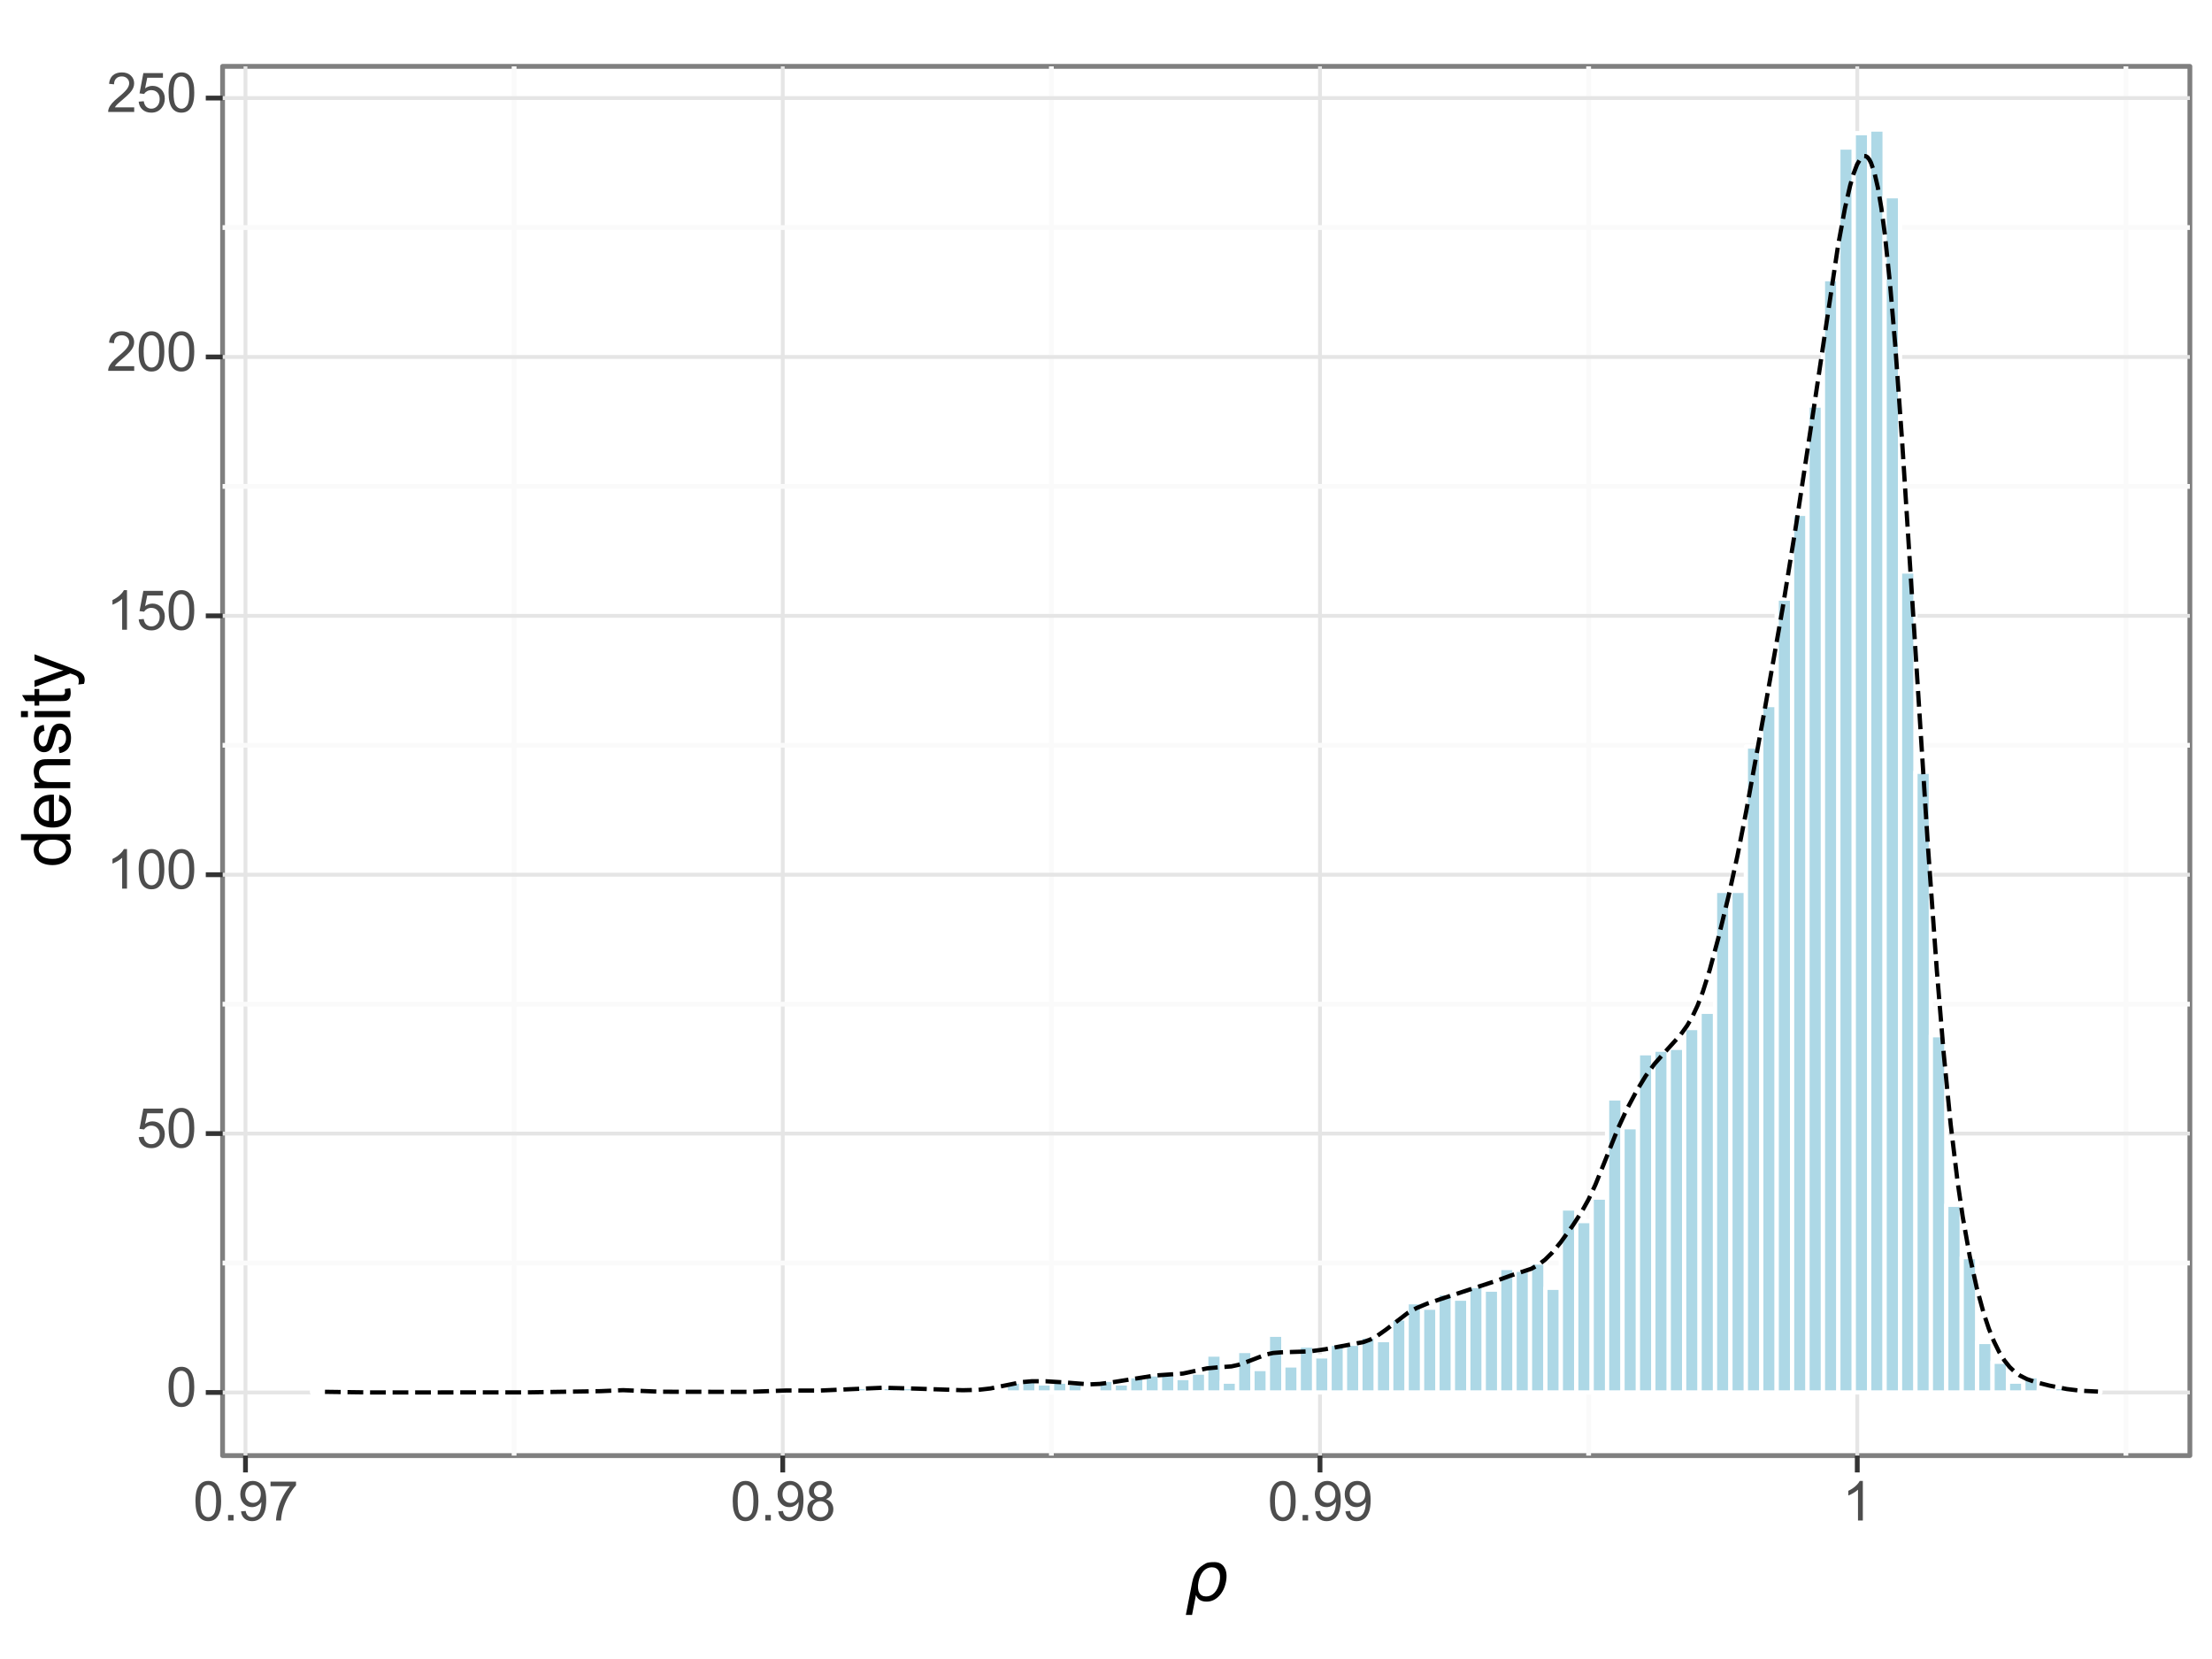 <?xml version="1.0" encoding="utf-8" standalone="no"?>
<!DOCTYPE svg PUBLIC "-//W3C//DTD SVG 1.1//EN"
  "http://www.w3.org/Graphics/SVG/1.1/DTD/svg11.dtd">
<svg xmlns:xlink="http://www.w3.org/1999/xlink" width="460.8pt" height="345.6pt" viewBox="0 0 460.8 345.6" xmlns="http://www.w3.org/2000/svg" version="1.1">
 <rect x="0" y="0" width="460.8" height="345.6" fill="#808080" stroke="none"/>
 <defs>
  <style type="text/css">*{stroke-linejoin: round; stroke-linecap: butt}</style>
 </defs>
 <g id="figure_1">
  <g id="patch_1">
   <path d="M 0 345.6 
L 460.8 345.6 
L 460.8 0 
L 0 0 
z
" style="fill: #ffffff; stroke: #ffffff; stroke-linejoin: miter"/>
  </g>
  <g id="axes_1">
   <g id="patch_2">
    <path d="M 46.368 303.23 
L 456.192 303.23 
L 456.192 13.824 
L 46.368 13.824 
z
" style="fill: #ffffff; stroke: #7f7f7f; stroke-linejoin: miter"/>
   </g>
   <g id="matplotlib.axis_1">
    <g id="xtick_1">
     <g id="line2d_1">
      <path d="M 51.138 303.23 
L 51.138 13.824 
" clip-path="url(#p173d46628b)" style="fill: none; stroke: #e5e5e5; stroke-width: 0.8"/>
     </g>
     <g id="line2d_2">
      <path d="M 51.138 303.23 
" style="fill: none; stroke: #000000; stroke-width: 1.5"/>
      <defs>
       <path id="mbfc108b862" d="M 0 0 
L 0 3.5 
" style="stroke: #333333"/>
      </defs>
      <g>
       <use xlink:href="#mbfc108b862" x="51.138" y="303.23" style="stroke: #333333"/>
      </g>
     </g>
     <g id="text_1">
      <!-- 0.97 -->
      <g style="fill: #4d4d4d" transform="translate(40.239 316.747) scale(0.112 -0.112)">
       <defs>
        <path id="ArialMT-30" d="M 266 2259 
Q 266 3072 433 3567 
Q 600 4063 929 4331 
Q 1259 4600 1759 4600 
Q 2128 4600 2406 4451 
Q 2684 4303 2865 4023 
Q 3047 3744 3150 3342 
Q 3253 2941 3253 2259 
Q 3253 1453 3087 958 
Q 2922 463 2592 192 
Q 2263 -78 1759 -78 
Q 1097 -78 719 397 
Q 266 969 266 2259 
z
M 844 2259 
Q 844 1131 1108 757 
Q 1372 384 1759 384 
Q 2147 384 2411 759 
Q 2675 1134 2675 2259 
Q 2675 3391 2411 3762 
Q 2147 4134 1753 4134 
Q 1366 4134 1134 3806 
Q 844 3388 844 2259 
z
" transform="scale(0.016)"/>
        <path id="ArialMT-2e" d="M 581 0 
L 581 641 
L 1222 641 
L 1222 0 
L 581 0 
z
" transform="scale(0.016)"/>
        <path id="ArialMT-39" d="M 350 1059 
L 891 1109 
Q 959 728 1153 556 
Q 1347 384 1650 384 
Q 1909 384 2104 503 
Q 2300 622 2425 820 
Q 2550 1019 2634 1356 
Q 2719 1694 2719 2044 
Q 2719 2081 2716 2156 
Q 2547 1888 2255 1720 
Q 1963 1553 1622 1553 
Q 1053 1553 659 1965 
Q 266 2378 266 3053 
Q 266 3750 677 4175 
Q 1088 4600 1706 4600 
Q 2153 4600 2523 4359 
Q 2894 4119 3086 3673 
Q 3278 3228 3278 2384 
Q 3278 1506 3087 986 
Q 2897 466 2520 194 
Q 2144 -78 1638 -78 
Q 1100 -78 759 220 
Q 419 519 350 1059 
z
M 2653 3081 
Q 2653 3566 2395 3850 
Q 2138 4134 1775 4134 
Q 1400 4134 1122 3828 
Q 844 3522 844 3034 
Q 844 2597 1108 2323 
Q 1372 2050 1759 2050 
Q 2150 2050 2401 2323 
Q 2653 2597 2653 3081 
z
" transform="scale(0.016)"/>
        <path id="ArialMT-37" d="M 303 3981 
L 303 4522 
L 3269 4522 
L 3269 4084 
Q 2831 3619 2401 2847 
Q 1972 2075 1738 1259 
Q 1569 684 1522 0 
L 944 0 
Q 953 541 1156 1306 
Q 1359 2072 1739 2783 
Q 2119 3494 2547 3981 
L 303 3981 
z
" transform="scale(0.016)"/>
       </defs>
       <use xlink:href="#ArialMT-30"/>
       <use xlink:href="#ArialMT-2e" x="55.615"/>
       <use xlink:href="#ArialMT-39" x="83.398"/>
       <use xlink:href="#ArialMT-37" x="139.014"/>
      </g>
     </g>
    </g>
    <g id="xtick_2">
     <g id="line2d_3">
      <path d="M 163.059 303.23 
L 163.059 13.824 
" clip-path="url(#p173d46628b)" style="fill: none; stroke: #e5e5e5; stroke-width: 0.8"/>
     </g>
     <g id="line2d_4">
      <path d="M 163.059 303.23 
" style="fill: none; stroke: #000000; stroke-width: 1.5"/>
      <g>
       <use xlink:href="#mbfc108b862" x="163.059" y="303.23" style="stroke: #333333"/>
      </g>
     </g>
     <g id="text_2">
      <!-- 0.98 -->
      <g style="fill: #4d4d4d" transform="translate(152.161 316.747) scale(0.112 -0.112)">
       <defs>
        <path id="ArialMT-38" d="M 1131 2484 
Q 781 2613 612 2850 
Q 444 3088 444 3419 
Q 444 3919 803 4259 
Q 1163 4600 1759 4600 
Q 2359 4600 2725 4251 
Q 3091 3903 3091 3403 
Q 3091 3084 2923 2848 
Q 2756 2613 2416 2484 
Q 2838 2347 3058 2040 
Q 3278 1734 3278 1309 
Q 3278 722 2862 322 
Q 2447 -78 1769 -78 
Q 1091 -78 675 323 
Q 259 725 259 1325 
Q 259 1772 486 2073 
Q 713 2375 1131 2484 
z
M 1019 3438 
Q 1019 3113 1228 2906 
Q 1438 2700 1772 2700 
Q 2097 2700 2305 2904 
Q 2513 3109 2513 3406 
Q 2513 3716 2298 3927 
Q 2084 4138 1766 4138 
Q 1444 4138 1231 3931 
Q 1019 3725 1019 3438 
z
M 838 1322 
Q 838 1081 952 856 
Q 1066 631 1291 507 
Q 1516 384 1775 384 
Q 2178 384 2440 643 
Q 2703 903 2703 1303 
Q 2703 1709 2433 1975 
Q 2163 2241 1756 2241 
Q 1359 2241 1098 1978 
Q 838 1716 838 1322 
z
" transform="scale(0.016)"/>
       </defs>
       <use xlink:href="#ArialMT-30"/>
       <use xlink:href="#ArialMT-2e" x="55.615"/>
       <use xlink:href="#ArialMT-39" x="83.398"/>
       <use xlink:href="#ArialMT-38" x="139.014"/>
      </g>
     </g>
    </g>
    <g id="xtick_3">
     <g id="line2d_5">
      <path d="M 274.981 303.23 
L 274.981 13.824 
" clip-path="url(#p173d46628b)" style="fill: none; stroke: #e5e5e5; stroke-width: 0.8"/>
     </g>
     <g id="line2d_6">
      <path d="M 274.981 303.23 
" style="fill: none; stroke: #000000; stroke-width: 1.5"/>
      <g>
       <use xlink:href="#mbfc108b862" x="274.981" y="303.23" style="stroke: #333333"/>
      </g>
     </g>
     <g id="text_3">
      <!-- 0.99 -->
      <g style="fill: #4d4d4d" transform="translate(264.083 316.747) scale(0.112 -0.112)">
       <use xlink:href="#ArialMT-30"/>
       <use xlink:href="#ArialMT-2e" x="55.615"/>
       <use xlink:href="#ArialMT-39" x="83.398"/>
       <use xlink:href="#ArialMT-39" x="139.014"/>
      </g>
     </g>
    </g>
    <g id="xtick_4">
     <g id="line2d_7">
      <path d="M 386.903 303.23 
L 386.903 13.824 
" clip-path="url(#p173d46628b)" style="fill: none; stroke: #e5e5e5; stroke-width: 0.8"/>
     </g>
     <g id="line2d_8">
      <path d="M 386.903 303.23 
" style="fill: none; stroke: #000000; stroke-width: 1.5"/>
      <g>
       <use xlink:href="#mbfc108b862" x="386.903" y="303.23" style="stroke: #333333"/>
      </g>
     </g>
     <g id="text_4">
      <!-- 1 -->
      <g style="fill: #4d4d4d" transform="translate(383.789 316.747) scale(0.112 -0.112)">
       <defs>
        <path id="ArialMT-31" d="M 2384 0 
L 1822 0 
L 1822 3584 
Q 1619 3391 1289 3197 
Q 959 3003 697 2906 
L 697 3450 
Q 1169 3672 1522 3987 
Q 1875 4303 2022 4600 
L 2384 4600 
L 2384 0 
z
" transform="scale(0.016)"/>
       </defs>
       <use xlink:href="#ArialMT-31"/>
      </g>
     </g>
    </g>
    <g id="xtick_5">
     <g id="line2d_9">
      <path d="M 107.098 303.23 
L 107.098 13.824 
" clip-path="url(#p173d46628b)" style="fill: none; stroke: #fafafa"/>
     </g>
    </g>
    <g id="xtick_6">
     <g id="line2d_10">
      <path d="M 219.02 303.23 
L 219.02 13.824 
" clip-path="url(#p173d46628b)" style="fill: none; stroke: #fafafa"/>
     </g>
    </g>
    <g id="xtick_7">
     <g id="line2d_11">
      <path d="M 330.942 303.23 
L 330.942 13.824 
" clip-path="url(#p173d46628b)" style="fill: none; stroke: #fafafa"/>
     </g>
    </g>
    <g id="xtick_8">
     <g id="line2d_12">
      <path d="M 442.864 303.23 
L 442.864 13.824 
" clip-path="url(#p173d46628b)" style="fill: none; stroke: #fafafa"/>
     </g>
    </g>
   </g>
   <g id="matplotlib.axis_2">
    <g id="ytick_1">
     <g id="line2d_13">
      <path d="M 46.368 290.075 
L 456.192 290.075 
" clip-path="url(#p173d46628b)" style="fill: none; stroke: #e5e5e5; stroke-width: 0.8"/>
     </g>
     <g id="line2d_14">
      <path d="M 46.368 290.075 
" style="fill: none; stroke: #000000; stroke-width: 1.5"/>
      <defs>
       <path id="m9a7d5f5eaa" d="M 0 0 
L -3.5 0 
" style="stroke: #333333"/>
      </defs>
      <g>
       <use xlink:href="#m9a7d5f5eaa" x="46.368" y="290.075" style="stroke: #333333"/>
      </g>
     </g>
     <g id="text_5">
      <!-- 0 -->
      <g style="fill: #4d4d4d" transform="translate(34.64 292.97) scale(0.112 -0.112)">
       <use xlink:href="#ArialMT-30"/>
      </g>
     </g>
    </g>
    <g id="ytick_2">
     <g id="line2d_15">
      <path d="M 46.368 236.147 
L 456.192 236.147 
" clip-path="url(#p173d46628b)" style="fill: none; stroke: #e5e5e5; stroke-width: 0.8"/>
     </g>
     <g id="line2d_16">
      <path d="M 46.368 236.147 
" style="fill: none; stroke: #000000; stroke-width: 1.5"/>
      <g>
       <use xlink:href="#m9a7d5f5eaa" x="46.368" y="236.147" style="stroke: #333333"/>
      </g>
     </g>
     <g id="text_6">
      <!-- 50 -->
      <g style="fill: #4d4d4d" transform="translate(28.412 239.042) scale(0.112 -0.112)">
       <defs>
        <path id="ArialMT-35" d="M 266 1200 
L 856 1250 
Q 922 819 1161 601 
Q 1400 384 1738 384 
Q 2144 384 2425 690 
Q 2706 997 2706 1503 
Q 2706 1984 2436 2262 
Q 2166 2541 1728 2541 
Q 1456 2541 1237 2417 
Q 1019 2294 894 2097 
L 366 2166 
L 809 4519 
L 3088 4519 
L 3088 3981 
L 1259 3981 
L 1013 2750 
Q 1425 3038 1878 3038 
Q 2478 3038 2890 2622 
Q 3303 2206 3303 1553 
Q 3303 931 2941 478 
Q 2500 -78 1738 -78 
Q 1113 -78 717 272 
Q 322 622 266 1200 
z
" transform="scale(0.016)"/>
       </defs>
       <use xlink:href="#ArialMT-35"/>
       <use xlink:href="#ArialMT-30" x="55.615"/>
      </g>
     </g>
    </g>
    <g id="ytick_3">
     <g id="line2d_17">
      <path d="M 46.368 182.218 
L 456.192 182.218 
" clip-path="url(#p173d46628b)" style="fill: none; stroke: #e5e5e5; stroke-width: 0.8"/>
     </g>
     <g id="line2d_18">
      <path d="M 46.368 182.218 
" style="fill: none; stroke: #000000; stroke-width: 1.5"/>
      <g>
       <use xlink:href="#m9a7d5f5eaa" x="46.368" y="182.218" style="stroke: #333333"/>
      </g>
     </g>
     <g id="text_7">
      <!-- 100 -->
      <g style="fill: #4d4d4d" transform="translate(22.183 185.114) scale(0.112 -0.112)">
       <use xlink:href="#ArialMT-31"/>
       <use xlink:href="#ArialMT-30" x="55.615"/>
       <use xlink:href="#ArialMT-30" x="111.23"/>
      </g>
     </g>
    </g>
    <g id="ytick_4">
     <g id="line2d_19">
      <path d="M 46.368 128.29 
L 456.192 128.29 
" clip-path="url(#p173d46628b)" style="fill: none; stroke: #e5e5e5; stroke-width: 0.8"/>
     </g>
     <g id="line2d_20">
      <path d="M 46.368 128.29 
" style="fill: none; stroke: #000000; stroke-width: 1.5"/>
      <g>
       <use xlink:href="#m9a7d5f5eaa" x="46.368" y="128.29" style="stroke: #333333"/>
      </g>
     </g>
     <g id="text_8">
      <!-- 150 -->
      <g style="fill: #4d4d4d" transform="translate(22.183 131.185) scale(0.112 -0.112)">
       <use xlink:href="#ArialMT-31"/>
       <use xlink:href="#ArialMT-35" x="55.615"/>
       <use xlink:href="#ArialMT-30" x="111.23"/>
      </g>
     </g>
    </g>
    <g id="ytick_5">
     <g id="line2d_21">
      <path d="M 46.368 74.361 
L 456.192 74.361 
" clip-path="url(#p173d46628b)" style="fill: none; stroke: #e5e5e5; stroke-width: 0.8"/>
     </g>
     <g id="line2d_22">
      <path d="M 46.368 74.361 
" style="fill: none; stroke: #000000; stroke-width: 1.5"/>
      <g>
       <use xlink:href="#m9a7d5f5eaa" x="46.368" y="74.361" style="stroke: #333333"/>
      </g>
     </g>
     <g id="text_9">
      <!-- 200 -->
      <g style="fill: #4d4d4d" transform="translate(22.183 77.257) scale(0.112 -0.112)">
       <defs>
        <path id="ArialMT-32" d="M 3222 541 
L 3222 0 
L 194 0 
Q 188 203 259 391 
Q 375 700 629 1000 
Q 884 1300 1366 1694 
Q 2113 2306 2375 2664 
Q 2638 3022 2638 3341 
Q 2638 3675 2398 3904 
Q 2159 4134 1775 4134 
Q 1369 4134 1125 3890 
Q 881 3647 878 3216 
L 300 3275 
Q 359 3922 746 4261 
Q 1134 4600 1788 4600 
Q 2447 4600 2831 4234 
Q 3216 3869 3216 3328 
Q 3216 3053 3103 2787 
Q 2991 2522 2730 2228 
Q 2469 1934 1863 1422 
Q 1356 997 1212 845 
Q 1069 694 975 541 
L 3222 541 
z
" transform="scale(0.016)"/>
       </defs>
       <use xlink:href="#ArialMT-32"/>
       <use xlink:href="#ArialMT-30" x="55.615"/>
       <use xlink:href="#ArialMT-30" x="111.23"/>
      </g>
     </g>
    </g>
    <g id="ytick_6">
     <g id="line2d_23">
      <path d="M 46.368 20.433 
L 456.192 20.433 
" clip-path="url(#p173d46628b)" style="fill: none; stroke: #e5e5e5; stroke-width: 0.8"/>
     </g>
     <g id="line2d_24">
      <path d="M 46.368 20.433 
" style="fill: none; stroke: #000000; stroke-width: 1.5"/>
      <g>
       <use xlink:href="#m9a7d5f5eaa" x="46.368" y="20.433" style="stroke: #333333"/>
      </g>
     </g>
     <g id="text_10">
      <!-- 250 -->
      <g style="fill: #4d4d4d" transform="translate(22.183 23.328) scale(0.112 -0.112)">
       <use xlink:href="#ArialMT-32"/>
       <use xlink:href="#ArialMT-35" x="55.615"/>
       <use xlink:href="#ArialMT-30" x="111.23"/>
      </g>
     </g>
    </g>
    <g id="ytick_7">
     <g id="line2d_25">
      <path d="M 46.368 263.111 
L 456.192 263.111 
" clip-path="url(#p173d46628b)" style="fill: none; stroke: #fafafa"/>
     </g>
    </g>
    <g id="ytick_8">
     <g id="line2d_26">
      <path d="M 46.368 209.182 
L 456.192 209.182 
" clip-path="url(#p173d46628b)" style="fill: none; stroke: #fafafa"/>
     </g>
    </g>
    <g id="ytick_9">
     <g id="line2d_27">
      <path d="M 46.368 155.254 
L 456.192 155.254 
" clip-path="url(#p173d46628b)" style="fill: none; stroke: #fafafa"/>
     </g>
    </g>
    <g id="ytick_10">
     <g id="line2d_28">
      <path d="M 46.368 101.325 
L 456.192 101.325 
" clip-path="url(#p173d46628b)" style="fill: none; stroke: #fafafa"/>
     </g>
    </g>
    <g id="ytick_11">
     <g id="line2d_29">
      <path d="M 46.368 47.397 
L 456.192 47.397 
" clip-path="url(#p173d46628b)" style="fill: none; stroke: #fafafa"/>
     </g>
    </g>
   </g>
   <g id="PolyCollection_1">
    <path d="M 64.997 290.075 
L 64.997 289.699 
L 68.208 289.699 
L 68.208 290.075 
z
" clip-path="url(#p173d46628b)" style="fill: #add8e6; stroke: #ffffff; stroke-width: 0.886"/>
    <path d="M 68.208 290.075 
L 68.208 290.075 
L 71.42 290.075 
L 71.42 290.075 
z
" clip-path="url(#p173d46628b)" style="fill: #add8e6; stroke: #ffffff; stroke-width: 0.886"/>
    <path d="M 71.42 290.075 
L 71.42 290.075 
L 74.632 290.075 
L 74.632 290.075 
z
" clip-path="url(#p173d46628b)" style="fill: #add8e6; stroke: #ffffff; stroke-width: 0.886"/>
    <path d="M 74.632 290.075 
L 74.632 290.075 
L 77.844 290.075 
L 77.844 290.075 
z
" clip-path="url(#p173d46628b)" style="fill: #add8e6; stroke: #ffffff; stroke-width: 0.886"/>
    <path d="M 77.844 290.075 
L 77.844 290.075 
L 81.056 290.075 
L 81.056 290.075 
z
" clip-path="url(#p173d46628b)" style="fill: #add8e6; stroke: #ffffff; stroke-width: 0.886"/>
    <path d="M 81.056 290.075 
L 81.056 290.075 
L 84.267 290.075 
L 84.267 290.075 
z
" clip-path="url(#p173d46628b)" style="fill: #add8e6; stroke: #ffffff; stroke-width: 0.886"/>
    <path d="M 84.267 290.075 
L 84.267 290.075 
L 87.479 290.075 
L 87.479 290.075 
z
" clip-path="url(#p173d46628b)" style="fill: #add8e6; stroke: #ffffff; stroke-width: 0.886"/>
    <path d="M 87.479 290.075 
L 87.479 290.075 
L 90.691 290.075 
L 90.691 290.075 
z
" clip-path="url(#p173d46628b)" style="fill: #add8e6; stroke: #ffffff; stroke-width: 0.886"/>
    <path d="M 90.691 290.075 
L 90.691 290.075 
L 93.903 290.075 
L 93.903 290.075 
z
" clip-path="url(#p173d46628b)" style="fill: #add8e6; stroke: #ffffff; stroke-width: 0.886"/>
    <path d="M 93.903 290.075 
L 93.903 290.075 
L 97.114 290.075 
L 97.114 290.075 
z
" clip-path="url(#p173d46628b)" style="fill: #add8e6; stroke: #ffffff; stroke-width: 0.886"/>
    <path d="M 97.114 290.075 
L 97.114 290.075 
L 100.326 290.075 
L 100.326 290.075 
z
" clip-path="url(#p173d46628b)" style="fill: #add8e6; stroke: #ffffff; stroke-width: 0.886"/>
    <path d="M 100.326 290.075 
L 100.326 290.075 
L 103.538 290.075 
L 103.538 290.075 
z
" clip-path="url(#p173d46628b)" style="fill: #add8e6; stroke: #ffffff; stroke-width: 0.886"/>
    <path d="M 103.538 290.075 
L 103.538 290.075 
L 106.75 290.075 
L 106.75 290.075 
z
" clip-path="url(#p173d46628b)" style="fill: #add8e6; stroke: #ffffff; stroke-width: 0.886"/>
    <path d="M 106.75 290.075 
L 106.75 290.075 
L 109.962 290.075 
L 109.962 290.075 
z
" clip-path="url(#p173d46628b)" style="fill: #add8e6; stroke: #ffffff; stroke-width: 0.886"/>
    <path d="M 109.962 290.075 
L 109.962 290.075 
L 113.173 290.075 
L 113.173 290.075 
z
" clip-path="url(#p173d46628b)" style="fill: #add8e6; stroke: #ffffff; stroke-width: 0.886"/>
    <path d="M 113.173 290.075 
L 113.173 290.075 
L 116.385 290.075 
L 116.385 290.075 
z
" clip-path="url(#p173d46628b)" style="fill: #add8e6; stroke: #ffffff; stroke-width: 0.886"/>
    <path d="M 116.385 290.075 
L 116.385 289.699 
L 119.597 289.699 
L 119.597 290.075 
z
" clip-path="url(#p173d46628b)" style="fill: #add8e6; stroke: #ffffff; stroke-width: 0.886"/>
    <path d="M 119.597 290.075 
L 119.597 290.075 
L 122.809 290.075 
L 122.809 290.075 
z
" clip-path="url(#p173d46628b)" style="fill: #add8e6; stroke: #ffffff; stroke-width: 0.886"/>
    <path d="M 122.809 290.075 
L 122.809 290.075 
L 126.021 290.075 
L 126.021 290.075 
z
" clip-path="url(#p173d46628b)" style="fill: #add8e6; stroke: #ffffff; stroke-width: 0.886"/>
    <path d="M 126.021 290.075 
L 126.021 289.323 
L 129.232 289.323 
L 129.232 290.075 
z
" clip-path="url(#p173d46628b)" style="fill: #add8e6; stroke: #ffffff; stroke-width: 0.886"/>
    <path d="M 129.232 290.075 
L 129.232 289.323 
L 132.444 289.323 
L 132.444 290.075 
z
" clip-path="url(#p173d46628b)" style="fill: #add8e6; stroke: #ffffff; stroke-width: 0.886"/>
    <path d="M 132.444 290.075 
L 132.444 290.075 
L 135.656 290.075 
L 135.656 290.075 
z
" clip-path="url(#p173d46628b)" style="fill: #add8e6; stroke: #ffffff; stroke-width: 0.886"/>
    <path d="M 135.656 290.075 
L 135.656 290.075 
L 138.868 290.075 
L 138.868 290.075 
z
" clip-path="url(#p173d46628b)" style="fill: #add8e6; stroke: #ffffff; stroke-width: 0.886"/>
    <path d="M 138.868 290.075 
L 138.868 289.699 
L 142.079 289.699 
L 142.079 290.075 
z
" clip-path="url(#p173d46628b)" style="fill: #add8e6; stroke: #ffffff; stroke-width: 0.886"/>
    <path d="M 142.079 290.075 
L 142.079 290.075 
L 145.291 290.075 
L 145.291 290.075 
z
" clip-path="url(#p173d46628b)" style="fill: #add8e6; stroke: #ffffff; stroke-width: 0.886"/>
    <path d="M 145.291 290.075 
L 145.291 290.075 
L 148.503 290.075 
L 148.503 290.075 
z
" clip-path="url(#p173d46628b)" style="fill: #add8e6; stroke: #ffffff; stroke-width: 0.886"/>
    <path d="M 148.503 290.075 
L 148.503 290.075 
L 151.715 290.075 
L 151.715 290.075 
z
" clip-path="url(#p173d46628b)" style="fill: #add8e6; stroke: #ffffff; stroke-width: 0.886"/>
    <path d="M 151.715 290.075 
L 151.715 290.075 
L 154.927 290.075 
L 154.927 290.075 
z
" clip-path="url(#p173d46628b)" style="fill: #add8e6; stroke: #ffffff; stroke-width: 0.886"/>
    <path d="M 154.927 290.075 
L 154.927 290.075 
L 158.138 290.075 
L 158.138 290.075 
z
" clip-path="url(#p173d46628b)" style="fill: #add8e6; stroke: #ffffff; stroke-width: 0.886"/>
    <path d="M 158.138 290.075 
L 158.138 289.323 
L 161.35 289.323 
L 161.35 290.075 
z
" clip-path="url(#p173d46628b)" style="fill: #add8e6; stroke: #ffffff; stroke-width: 0.886"/>
    <path d="M 161.35 290.075 
L 161.35 289.699 
L 164.562 289.699 
L 164.562 290.075 
z
" clip-path="url(#p173d46628b)" style="fill: #add8e6; stroke: #ffffff; stroke-width: 0.886"/>
    <path d="M 164.562 290.075 
L 164.562 289.699 
L 167.774 289.699 
L 167.774 290.075 
z
" clip-path="url(#p173d46628b)" style="fill: #add8e6; stroke: #ffffff; stroke-width: 0.886"/>
    <path d="M 167.774 290.075 
L 167.774 290.075 
L 170.986 290.075 
L 170.986 290.075 
z
" clip-path="url(#p173d46628b)" style="fill: #add8e6; stroke: #ffffff; stroke-width: 0.886"/>
    <path d="M 170.986 290.075 
L 170.986 289.699 
L 174.197 289.699 
L 174.197 290.075 
z
" clip-path="url(#p173d46628b)" style="fill: #add8e6; stroke: #ffffff; stroke-width: 0.886"/>
    <path d="M 174.197 290.075 
L 174.197 289.323 
L 177.409 289.323 
L 177.409 290.075 
z
" clip-path="url(#p173d46628b)" style="fill: #add8e6; stroke: #ffffff; stroke-width: 0.886"/>
    <path d="M 177.409 290.075 
L 177.409 288.947 
L 180.621 288.947 
L 180.621 290.075 
z
" clip-path="url(#p173d46628b)" style="fill: #add8e6; stroke: #ffffff; stroke-width: 0.886"/>
    <path d="M 180.621 290.075 
L 180.621 289.323 
L 183.833 289.323 
L 183.833 290.075 
z
" clip-path="url(#p173d46628b)" style="fill: #add8e6; stroke: #ffffff; stroke-width: 0.886"/>
    <path d="M 183.833 290.075 
L 183.833 288.947 
L 187.044 288.947 
L 187.044 290.075 
z
" clip-path="url(#p173d46628b)" style="fill: #add8e6; stroke: #ffffff; stroke-width: 0.886"/>
    <path d="M 187.044 290.075 
L 187.044 288.947 
L 190.256 288.947 
L 190.256 290.075 
z
" clip-path="url(#p173d46628b)" style="fill: #add8e6; stroke: #ffffff; stroke-width: 0.886"/>
    <path d="M 190.256 290.075 
L 190.256 289.323 
L 193.468 289.323 
L 193.468 290.075 
z
" clip-path="url(#p173d46628b)" style="fill: #add8e6; stroke: #ffffff; stroke-width: 0.886"/>
    <path d="M 193.468 290.075 
L 193.468 289.699 
L 196.68 289.699 
L 196.68 290.075 
z
" clip-path="url(#p173d46628b)" style="fill: #add8e6; stroke: #ffffff; stroke-width: 0.886"/>
    <path d="M 196.68 290.075 
L 196.68 289.323 
L 199.892 289.323 
L 199.892 290.075 
z
" clip-path="url(#p173d46628b)" style="fill: #add8e6; stroke: #ffffff; stroke-width: 0.886"/>
    <path d="M 199.892 290.075 
L 199.892 289.699 
L 203.103 289.699 
L 203.103 290.075 
z
" clip-path="url(#p173d46628b)" style="fill: #add8e6; stroke: #ffffff; stroke-width: 0.886"/>
    <path d="M 203.103 290.075 
L 203.103 289.699 
L 206.315 289.699 
L 206.315 290.075 
z
" clip-path="url(#p173d46628b)" style="fill: #add8e6; stroke: #ffffff; stroke-width: 0.886"/>
    <path d="M 206.315 290.075 
L 206.315 289.323 
L 209.527 289.323 
L 209.527 290.075 
z
" clip-path="url(#p173d46628b)" style="fill: #add8e6; stroke: #ffffff; stroke-width: 0.886"/>
    <path d="M 209.527 290.075 
L 209.527 287.82 
L 212.739 287.82 
L 212.739 290.075 
z
" clip-path="url(#p173d46628b)" style="fill: #add8e6; stroke: #ffffff; stroke-width: 0.886"/>
    <path d="M 212.739 290.075 
L 212.739 287.068 
L 215.95 287.068 
L 215.95 290.075 
z
" clip-path="url(#p173d46628b)" style="fill: #add8e6; stroke: #ffffff; stroke-width: 0.886"/>
    <path d="M 215.95 290.075 
L 215.95 288.196 
L 219.162 288.196 
L 219.162 290.075 
z
" clip-path="url(#p173d46628b)" style="fill: #add8e6; stroke: #ffffff; stroke-width: 0.886"/>
    <path d="M 219.162 290.075 
L 219.162 287.82 
L 222.374 287.82 
L 222.374 290.075 
z
" clip-path="url(#p173d46628b)" style="fill: #add8e6; stroke: #ffffff; stroke-width: 0.886"/>
    <path d="M 222.374 290.075 
L 222.374 288.196 
L 225.586 288.196 
L 225.586 290.075 
z
" clip-path="url(#p173d46628b)" style="fill: #add8e6; stroke: #ffffff; stroke-width: 0.886"/>
    <path d="M 225.586 290.075 
L 225.586 289.323 
L 228.798 289.323 
L 228.798 290.075 
z
" clip-path="url(#p173d46628b)" style="fill: #add8e6; stroke: #ffffff; stroke-width: 0.886"/>
    <path d="M 228.798 290.075 
L 228.798 287.444 
L 232.009 287.444 
L 232.009 290.075 
z
" clip-path="url(#p173d46628b)" style="fill: #add8e6; stroke: #ffffff; stroke-width: 0.886"/>
    <path d="M 232.009 290.075 
L 232.009 288.196 
L 235.221 288.196 
L 235.221 290.075 
z
" clip-path="url(#p173d46628b)" style="fill: #add8e6; stroke: #ffffff; stroke-width: 0.886"/>
    <path d="M 235.221 290.075 
L 235.221 286.692 
L 238.433 286.692 
L 238.433 290.075 
z
" clip-path="url(#p173d46628b)" style="fill: #add8e6; stroke: #ffffff; stroke-width: 0.886"/>
    <path d="M 238.433 290.075 
L 238.433 286.316 
L 241.645 286.316 
L 241.645 290.075 
z
" clip-path="url(#p173d46628b)" style="fill: #add8e6; stroke: #ffffff; stroke-width: 0.886"/>
    <path d="M 241.645 290.075 
L 241.645 286.316 
L 244.857 286.316 
L 244.857 290.075 
z
" clip-path="url(#p173d46628b)" style="fill: #add8e6; stroke: #ffffff; stroke-width: 0.886"/>
    <path d="M 244.857 290.075 
L 244.857 287.068 
L 248.068 287.068 
L 248.068 290.075 
z
" clip-path="url(#p173d46628b)" style="fill: #add8e6; stroke: #ffffff; stroke-width: 0.886"/>
    <path d="M 248.068 290.075 
L 248.068 285.941 
L 251.28 285.941 
L 251.28 290.075 
z
" clip-path="url(#p173d46628b)" style="fill: #add8e6; stroke: #ffffff; stroke-width: 0.886"/>
    <path d="M 251.28 290.075 
L 251.28 282.182 
L 254.492 282.182 
L 254.492 290.075 
z
" clip-path="url(#p173d46628b)" style="fill: #add8e6; stroke: #ffffff; stroke-width: 0.886"/>
    <path d="M 254.492 290.075 
L 254.492 287.82 
L 257.704 287.82 
L 257.704 290.075 
z
" clip-path="url(#p173d46628b)" style="fill: #add8e6; stroke: #ffffff; stroke-width: 0.886"/>
    <path d="M 257.704 290.075 
L 257.704 281.43 
L 260.915 281.43 
L 260.915 290.075 
z
" clip-path="url(#p173d46628b)" style="fill: #add8e6; stroke: #ffffff; stroke-width: 0.886"/>
    <path d="M 260.915 290.075 
L 260.915 285.189 
L 264.127 285.189 
L 264.127 290.075 
z
" clip-path="url(#p173d46628b)" style="fill: #add8e6; stroke: #ffffff; stroke-width: 0.886"/>
    <path d="M 264.127 290.075 
L 264.127 278.048 
L 267.339 278.048 
L 267.339 290.075 
z
" clip-path="url(#p173d46628b)" style="fill: #add8e6; stroke: #ffffff; stroke-width: 0.886"/>
    <path d="M 267.339 290.075 
L 267.339 284.437 
L 270.551 284.437 
L 270.551 290.075 
z
" clip-path="url(#p173d46628b)" style="fill: #add8e6; stroke: #ffffff; stroke-width: 0.886"/>
    <path d="M 270.551 290.075 
L 270.551 280.303 
L 273.763 280.303 
L 273.763 290.075 
z
" clip-path="url(#p173d46628b)" style="fill: #add8e6; stroke: #ffffff; stroke-width: 0.886"/>
    <path d="M 273.763 290.075 
L 273.763 282.558 
L 276.974 282.558 
L 276.974 290.075 
z
" clip-path="url(#p173d46628b)" style="fill: #add8e6; stroke: #ffffff; stroke-width: 0.886"/>
    <path d="M 276.974 290.075 
L 276.974 279.927 
L 280.186 279.927 
L 280.186 290.075 
z
" clip-path="url(#p173d46628b)" style="fill: #add8e6; stroke: #ffffff; stroke-width: 0.886"/>
    <path d="M 280.186 290.075 
L 280.186 279.927 
L 283.398 279.927 
L 283.398 290.075 
z
" clip-path="url(#p173d46628b)" style="fill: #add8e6; stroke: #ffffff; stroke-width: 0.886"/>
    <path d="M 283.398 290.075 
L 283.398 278.424 
L 286.61 278.424 
L 286.61 290.075 
z
" clip-path="url(#p173d46628b)" style="fill: #add8e6; stroke: #ffffff; stroke-width: 0.886"/>
    <path d="M 286.61 290.075 
L 286.61 279.175 
L 289.822 279.175 
L 289.822 290.075 
z
" clip-path="url(#p173d46628b)" style="fill: #add8e6; stroke: #ffffff; stroke-width: 0.886"/>
    <path d="M 289.822 290.075 
L 289.822 274.665 
L 293.033 274.665 
L 293.033 290.075 
z
" clip-path="url(#p173d46628b)" style="fill: #add8e6; stroke: #ffffff; stroke-width: 0.886"/>
    <path d="M 293.033 290.075 
L 293.033 271.282 
L 296.245 271.282 
L 296.245 290.075 
z
" clip-path="url(#p173d46628b)" style="fill: #add8e6; stroke: #ffffff; stroke-width: 0.886"/>
    <path d="M 296.245 290.075 
L 296.245 272.41 
L 299.457 272.41 
L 299.457 290.075 
z
" clip-path="url(#p173d46628b)" style="fill: #add8e6; stroke: #ffffff; stroke-width: 0.886"/>
    <path d="M 299.457 290.075 
L 299.457 269.403 
L 302.669 269.403 
L 302.669 290.075 
z
" clip-path="url(#p173d46628b)" style="fill: #add8e6; stroke: #ffffff; stroke-width: 0.886"/>
    <path d="M 302.669 290.075 
L 302.669 270.531 
L 305.88 270.531 
L 305.88 290.075 
z
" clip-path="url(#p173d46628b)" style="fill: #add8e6; stroke: #ffffff; stroke-width: 0.886"/>
    <path d="M 305.88 290.075 
L 305.88 267.9 
L 309.092 267.9 
L 309.092 290.075 
z
" clip-path="url(#p173d46628b)" style="fill: #add8e6; stroke: #ffffff; stroke-width: 0.886"/>
    <path d="M 309.092 290.075 
L 309.092 268.651 
L 312.304 268.651 
L 312.304 290.075 
z
" clip-path="url(#p173d46628b)" style="fill: #add8e6; stroke: #ffffff; stroke-width: 0.886"/>
    <path d="M 312.304 290.075 
L 312.304 264.141 
L 315.516 264.141 
L 315.516 290.075 
z
" clip-path="url(#p173d46628b)" style="fill: #add8e6; stroke: #ffffff; stroke-width: 0.886"/>
    <path d="M 315.516 290.075 
L 315.516 264.517 
L 318.728 264.517 
L 318.728 290.075 
z
" clip-path="url(#p173d46628b)" style="fill: #add8e6; stroke: #ffffff; stroke-width: 0.886"/>
    <path d="M 318.728 290.075 
L 318.728 263.014 
L 321.939 263.014 
L 321.939 290.075 
z
" clip-path="url(#p173d46628b)" style="fill: #add8e6; stroke: #ffffff; stroke-width: 0.886"/>
    <path d="M 321.939 290.075 
L 321.939 268.276 
L 325.151 268.276 
L 325.151 290.075 
z
" clip-path="url(#p173d46628b)" style="fill: #add8e6; stroke: #ffffff; stroke-width: 0.886"/>
    <path d="M 325.151 290.075 
L 325.151 251.738 
L 328.363 251.738 
L 328.363 290.075 
z
" clip-path="url(#p173d46628b)" style="fill: #add8e6; stroke: #ffffff; stroke-width: 0.886"/>
    <path d="M 328.363 290.075 
L 328.363 254.369 
L 331.575 254.369 
L 331.575 290.075 
z
" clip-path="url(#p173d46628b)" style="fill: #add8e6; stroke: #ffffff; stroke-width: 0.886"/>
    <path d="M 331.575 290.075 
L 331.575 249.483 
L 334.787 249.483 
L 334.787 290.075 
z
" clip-path="url(#p173d46628b)" style="fill: #add8e6; stroke: #ffffff; stroke-width: 0.886"/>
    <path d="M 334.787 290.075 
L 334.787 228.811 
L 337.998 228.811 
L 337.998 290.075 
z
" clip-path="url(#p173d46628b)" style="fill: #add8e6; stroke: #ffffff; stroke-width: 0.886"/>
    <path d="M 337.998 290.075 
L 337.998 234.825 
L 341.21 234.825 
L 341.21 290.075 
z
" clip-path="url(#p173d46628b)" style="fill: #add8e6; stroke: #ffffff; stroke-width: 0.886"/>
    <path d="M 341.21 290.075 
L 341.21 219.415 
L 344.422 219.415 
L 344.422 290.075 
z
" clip-path="url(#p173d46628b)" style="fill: #add8e6; stroke: #ffffff; stroke-width: 0.886"/>
    <path d="M 344.422 290.075 
L 344.422 218.663 
L 347.634 218.663 
L 347.634 290.075 
z
" clip-path="url(#p173d46628b)" style="fill: #add8e6; stroke: #ffffff; stroke-width: 0.886"/>
    <path d="M 347.634 290.075 
L 347.634 218.287 
L 350.845 218.287 
L 350.845 290.075 
z
" clip-path="url(#p173d46628b)" style="fill: #add8e6; stroke: #ffffff; stroke-width: 0.886"/>
    <path d="M 350.845 290.075 
L 350.845 214.153 
L 354.057 214.153 
L 354.057 290.075 
z
" clip-path="url(#p173d46628b)" style="fill: #add8e6; stroke: #ffffff; stroke-width: 0.886"/>
    <path d="M 354.057 290.075 
L 354.057 210.77 
L 357.269 210.77 
L 357.269 290.075 
z
" clip-path="url(#p173d46628b)" style="fill: #add8e6; stroke: #ffffff; stroke-width: 0.886"/>
    <path d="M 357.269 290.075 
L 357.269 185.588 
L 360.481 185.588 
L 360.481 290.075 
z
" clip-path="url(#p173d46628b)" style="fill: #add8e6; stroke: #ffffff; stroke-width: 0.886"/>
    <path d="M 360.481 290.075 
L 360.481 185.588 
L 363.693 185.588 
L 363.693 290.075 
z
" clip-path="url(#p173d46628b)" style="fill: #add8e6; stroke: #ffffff; stroke-width: 0.886"/>
    <path d="M 363.693 290.075 
L 363.693 155.52 
L 366.904 155.52 
L 366.904 290.075 
z
" clip-path="url(#p173d46628b)" style="fill: #add8e6; stroke: #ffffff; stroke-width: 0.886"/>
    <path d="M 366.904 290.075 
L 366.904 146.876 
L 370.116 146.876 
L 370.116 290.075 
z
" clip-path="url(#p173d46628b)" style="fill: #add8e6; stroke: #ffffff; stroke-width: 0.886"/>
    <path d="M 370.116 290.075 
L 370.116 124.7 
L 373.328 124.7 
L 373.328 290.075 
z
" clip-path="url(#p173d46628b)" style="fill: #add8e6; stroke: #ffffff; stroke-width: 0.886"/>
    <path d="M 373.328 290.075 
L 373.328 107.035 
L 376.54 107.035 
L 376.54 290.075 
z
" clip-path="url(#p173d46628b)" style="fill: #add8e6; stroke: #ffffff; stroke-width: 0.886"/>
    <path d="M 376.54 290.075 
L 376.54 84.484 
L 379.752 84.484 
L 379.752 290.075 
z
" clip-path="url(#p173d46628b)" style="fill: #add8e6; stroke: #ffffff; stroke-width: 0.886"/>
    <path d="M 379.752 290.075 
L 379.752 58.175 
L 382.963 58.175 
L 382.963 290.075 
z
" clip-path="url(#p173d46628b)" style="fill: #add8e6; stroke: #ffffff; stroke-width: 0.886"/>
    <path d="M 382.963 290.075 
L 382.963 30.737 
L 386.175 30.737 
L 386.175 290.075 
z
" clip-path="url(#p173d46628b)" style="fill: #add8e6; stroke: #ffffff; stroke-width: 0.886"/>
    <path d="M 386.175 290.075 
L 386.175 27.731 
L 389.387 27.731 
L 389.387 290.075 
z
" clip-path="url(#p173d46628b)" style="fill: #add8e6; stroke: #ffffff; stroke-width: 0.886"/>
    <path d="M 389.387 290.075 
L 389.387 26.979 
L 392.599 26.979 
L 392.599 290.075 
z
" clip-path="url(#p173d46628b)" style="fill: #add8e6; stroke: #ffffff; stroke-width: 0.886"/>
    <path d="M 392.599 290.075 
L 392.599 40.885 
L 395.81 40.885 
L 395.81 290.075 
z
" clip-path="url(#p173d46628b)" style="fill: #add8e6; stroke: #ffffff; stroke-width: 0.886"/>
    <path d="M 395.81 290.075 
L 395.81 119.062 
L 399.022 119.062 
L 399.022 290.075 
z
" clip-path="url(#p173d46628b)" style="fill: #add8e6; stroke: #ffffff; stroke-width: 0.886"/>
    <path d="M 399.022 290.075 
L 399.022 160.782 
L 402.234 160.782 
L 402.234 290.075 
z
" clip-path="url(#p173d46628b)" style="fill: #add8e6; stroke: #ffffff; stroke-width: 0.886"/>
    <path d="M 402.234 290.075 
L 402.234 215.656 
L 405.446 215.656 
L 405.446 290.075 
z
" clip-path="url(#p173d46628b)" style="fill: #add8e6; stroke: #ffffff; stroke-width: 0.886"/>
    <path d="M 405.446 290.075 
L 405.446 250.986 
L 408.658 250.986 
L 408.658 290.075 
z
" clip-path="url(#p173d46628b)" style="fill: #add8e6; stroke: #ffffff; stroke-width: 0.886"/>
    <path d="M 408.658 290.075 
L 408.658 261.886 
L 411.869 261.886 
L 411.869 290.075 
z
" clip-path="url(#p173d46628b)" style="fill: #add8e6; stroke: #ffffff; stroke-width: 0.886"/>
    <path d="M 411.869 290.075 
L 411.869 279.551 
L 415.081 279.551 
L 415.081 290.075 
z
" clip-path="url(#p173d46628b)" style="fill: #add8e6; stroke: #ffffff; stroke-width: 0.886"/>
    <path d="M 415.081 290.075 
L 415.081 283.686 
L 418.293 283.686 
L 418.293 290.075 
z
" clip-path="url(#p173d46628b)" style="fill: #add8e6; stroke: #ffffff; stroke-width: 0.886"/>
    <path d="M 418.293 290.075 
L 418.293 287.82 
L 421.505 287.82 
L 421.505 290.075 
z
" clip-path="url(#p173d46628b)" style="fill: #add8e6; stroke: #ffffff; stroke-width: 0.886"/>
    <path d="M 421.505 290.075 
L 421.505 286.692 
L 424.717 286.692 
L 424.717 290.075 
z
" clip-path="url(#p173d46628b)" style="fill: #add8e6; stroke: #ffffff; stroke-width: 0.886"/>
    <path d="M 424.717 290.075 
L 424.717 289.323 
L 427.928 289.323 
L 427.928 290.075 
z
" clip-path="url(#p173d46628b)" style="fill: #add8e6; stroke: #ffffff; stroke-width: 0.886"/>
    <path d="M 427.928 290.075 
L 427.928 288.947 
L 431.14 288.947 
L 431.14 290.075 
z
" clip-path="url(#p173d46628b)" style="fill: #add8e6; stroke: #ffffff; stroke-width: 0.886"/>
    <path d="M 431.14 290.075 
L 431.14 290.075 
L 434.352 290.075 
L 434.352 290.075 
z
" clip-path="url(#p173d46628b)" style="fill: #add8e6; stroke: #ffffff; stroke-width: 0.886"/>
    <path d="M 434.352 290.075 
L 434.352 289.699 
L 437.564 289.699 
L 437.564 290.075 
z
" clip-path="url(#p173d46628b)" style="fill: #add8e6; stroke: #ffffff; stroke-width: 0.886"/>
   </g>
   <g id="PolyCollection_2"/>
   <g id="line2d_30">
    <path d="M 67.696 289.942 
L 77.083 290.07 
L 109.578 290.059 
L 125.103 289.804 
L 129.797 289.596 
L 133.046 289.733 
L 137.74 289.926 
L 155.792 289.954 
L 163.735 289.667 
L 170.595 289.686 
L 183.954 289.089 
L 190.092 289.251 
L 200.563 289.609 
L 203.812 289.528 
L 206.339 289.241 
L 209.228 288.653 
L 212.838 287.924 
L 215.005 287.732 
L 217.893 287.746 
L 221.865 287.989 
L 226.919 288.391 
L 229.086 288.296 
L 231.613 287.967 
L 240.639 286.538 
L 246.416 286.136 
L 248.944 285.59 
L 251.471 285.051 
L 253.637 284.855 
L 256.526 284.645 
L 257.97 284.328 
L 259.775 283.695 
L 263.747 282.168 
L 265.191 281.852 
L 266.996 281.708 
L 272.773 281.526 
L 276.022 281.077 
L 283.965 279.595 
L 285.41 279.074 
L 286.854 278.312 
L 288.659 277.04 
L 293.353 273.441 
L 295.158 272.462 
L 297.324 271.561 
L 300.935 270.345 
L 311.766 266.801 
L 314.655 265.741 
L 318.987 264.312 
L 320.432 263.508 
L 321.876 262.406 
L 323.32 260.979 
L 325.125 258.788 
L 327.653 255.272 
L 329.458 252.495 
L 330.902 249.906 
L 332.346 246.818 
L 334.152 242.348 
L 337.04 235.104 
L 338.845 231.19 
L 341.012 227.108 
L 342.817 224.156 
L 344.622 221.683 
L 346.427 219.62 
L 350.038 215.633 
L 351.482 213.632 
L 352.565 211.762 
L 353.648 209.443 
L 354.731 206.603 
L 356.176 202.023 
L 357.981 195.337 
L 360.147 186.435 
L 361.953 178.218 
L 363.758 169.052 
L 367.729 147.226 
L 371.34 126.79 
L 374.228 108.942 
L 377.839 85.107 
L 382.893 51.215 
L 384.338 43.367 
L 385.421 38.643 
L 386.143 36.159 
L 386.865 34.268 
L 387.587 33.028 
L 387.948 32.671 
L 388.309 32.501 
L 388.67 32.527 
L 389.031 32.759 
L 389.392 33.208 
L 389.753 33.885 
L 390.476 35.968 
L 391.198 39.097 
L 391.92 43.345 
L 392.642 48.761 
L 393.725 59.081 
L 394.808 71.863 
L 396.252 91.999 
L 398.419 125.97 
L 401.668 176.935 
L 403.473 202.092 
L 404.918 219.551 
L 406.362 234.253 
L 407.806 246.216 
L 408.889 253.59 
L 410.333 261.691 
L 411.778 268.229 
L 413.222 273.515 
L 414.305 276.768 
L 415.388 279.467 
L 416.471 281.664 
L 417.554 283.411 
L 418.638 284.768 
L 419.721 285.798 
L 420.804 286.565 
L 422.248 287.292 
L 424.053 287.916 
L 426.942 288.65 
L 430.552 289.361 
L 433.441 289.715 
L 437.051 289.892 
L 437.051 289.892 
" clip-path="url(#p173d46628b)" style="fill: none; stroke-dasharray: 3.279,1.418; stroke-dashoffset: 0; stroke: #000000; stroke-width: 0.886; stroke-linejoin: miter"/>
   </g>
  </g>
  <g id="text_11">
   <!-- $\rho$ -->
   <g transform="translate(246.8 333.444) scale(0.14 -0.14)">
    <defs>
     <path id="DejaVuSans-Oblique-3c1" d="M 1203 2875 
Q 1453 3194 1981 3475 
Q 2188 3584 2756 3584 
Q 3394 3584 3694 3078 
Q 3994 2572 3834 1747 
Q 3672 922 3175 415 
Q 2678 -91 2041 -91 
Q 1656 -91 1409 63 
Q 1163 213 1044 525 
L 681 -1331 
L 103 -1331 
L 697 1716 
Q 838 2438 1203 2875 
z
M 3238 1747 
Q 3359 2381 3169 2744 
Q 2978 3103 2522 3103 
Q 2066 3103 1734 2744 
Q 1403 2381 1281 1747 
Q 1156 1113 1347 750 
Q 1538 391 1994 391 
Q 2450 391 2781 750 
Q 3113 1113 3238 1747 
z
" transform="scale(0.016)"/>
    </defs>
    <use xlink:href="#DejaVuSans-Oblique-3c1"/>
   </g>
  </g>
  <g id="text_12">
   <!-- density -->
   <g transform="translate(14.629 180.705) rotate(-90) scale(0.14 -0.14)">
    <defs>
     <path id="ArialMT-64" d="M 2575 0 
L 2575 419 
Q 2259 -75 1647 -75 
Q 1250 -75 917 144 
Q 584 363 401 755 
Q 219 1147 219 1656 
Q 219 2153 384 2558 
Q 550 2963 881 3178 
Q 1213 3394 1622 3394 
Q 1922 3394 2156 3267 
Q 2391 3141 2538 2938 
L 2538 4581 
L 3097 4581 
L 3097 0 
L 2575 0 
z
M 797 1656 
Q 797 1019 1065 703 
Q 1334 388 1700 388 
Q 2069 388 2326 689 
Q 2584 991 2584 1609 
Q 2584 2291 2321 2609 
Q 2059 2928 1675 2928 
Q 1300 2928 1048 2622 
Q 797 2316 797 1656 
z
" transform="scale(0.016)"/>
     <path id="ArialMT-65" d="M 2694 1069 
L 3275 997 
Q 3138 488 2766 206 
Q 2394 -75 1816 -75 
Q 1088 -75 661 373 
Q 234 822 234 1631 
Q 234 2469 665 2931 
Q 1097 3394 1784 3394 
Q 2450 3394 2872 2941 
Q 3294 2488 3294 1666 
Q 3294 1616 3291 1516 
L 816 1516 
Q 847 969 1125 678 
Q 1403 388 1819 388 
Q 2128 388 2347 550 
Q 2566 713 2694 1069 
z
M 847 1978 
L 2700 1978 
Q 2663 2397 2488 2606 
Q 2219 2931 1791 2931 
Q 1403 2931 1139 2672 
Q 875 2413 847 1978 
z
" transform="scale(0.016)"/>
     <path id="ArialMT-6e" d="M 422 0 
L 422 3319 
L 928 3319 
L 928 2847 
Q 1294 3394 1984 3394 
Q 2284 3394 2536 3286 
Q 2788 3178 2913 3003 
Q 3038 2828 3088 2588 
Q 3119 2431 3119 2041 
L 3119 0 
L 2556 0 
L 2556 2019 
Q 2556 2363 2490 2533 
Q 2425 2703 2258 2804 
Q 2091 2906 1866 2906 
Q 1506 2906 1245 2678 
Q 984 2450 984 1813 
L 984 0 
L 422 0 
z
" transform="scale(0.016)"/>
     <path id="ArialMT-73" d="M 197 991 
L 753 1078 
Q 800 744 1014 566 
Q 1228 388 1613 388 
Q 2000 388 2187 545 
Q 2375 703 2375 916 
Q 2375 1106 2209 1216 
Q 2094 1291 1634 1406 
Q 1016 1563 777 1677 
Q 538 1791 414 1992 
Q 291 2194 291 2438 
Q 291 2659 392 2848 
Q 494 3038 669 3163 
Q 800 3259 1026 3326 
Q 1253 3394 1513 3394 
Q 1903 3394 2198 3281 
Q 2494 3169 2634 2976 
Q 2775 2784 2828 2463 
L 2278 2388 
Q 2241 2644 2061 2787 
Q 1881 2931 1553 2931 
Q 1166 2931 1000 2803 
Q 834 2675 834 2503 
Q 834 2394 903 2306 
Q 972 2216 1119 2156 
Q 1203 2125 1616 2013 
Q 2213 1853 2448 1751 
Q 2684 1650 2818 1456 
Q 2953 1263 2953 975 
Q 2953 694 2789 445 
Q 2625 197 2315 61 
Q 2006 -75 1616 -75 
Q 969 -75 630 194 
Q 291 463 197 991 
z
" transform="scale(0.016)"/>
     <path id="ArialMT-69" d="M 425 3934 
L 425 4581 
L 988 4581 
L 988 3934 
L 425 3934 
z
M 425 0 
L 425 3319 
L 988 3319 
L 988 0 
L 425 0 
z
" transform="scale(0.016)"/>
     <path id="ArialMT-74" d="M 1650 503 
L 1731 6 
Q 1494 -44 1306 -44 
Q 1000 -44 831 53 
Q 663 150 594 308 
Q 525 466 525 972 
L 525 2881 
L 113 2881 
L 113 3319 
L 525 3319 
L 525 4141 
L 1084 4478 
L 1084 3319 
L 1650 3319 
L 1650 2881 
L 1084 2881 
L 1084 941 
Q 1084 700 1114 631 
Q 1144 563 1211 522 
Q 1278 481 1403 481 
Q 1497 481 1650 503 
z
" transform="scale(0.016)"/>
     <path id="ArialMT-79" d="M 397 -1278 
L 334 -750 
Q 519 -800 656 -800 
Q 844 -800 956 -737 
Q 1069 -675 1141 -563 
Q 1194 -478 1313 -144 
Q 1328 -97 1363 -6 
L 103 3319 
L 709 3319 
L 1400 1397 
Q 1534 1031 1641 628 
Q 1738 1016 1872 1384 
L 2581 3319 
L 3144 3319 
L 1881 -56 
Q 1678 -603 1566 -809 
Q 1416 -1088 1222 -1217 
Q 1028 -1347 759 -1347 
Q 597 -1347 397 -1278 
z
" transform="scale(0.016)"/>
    </defs>
    <use xlink:href="#ArialMT-64"/>
    <use xlink:href="#ArialMT-65" x="55.615"/>
    <use xlink:href="#ArialMT-6e" x="111.23"/>
    <use xlink:href="#ArialMT-73" x="166.846"/>
    <use xlink:href="#ArialMT-69" x="216.846"/>
    <use xlink:href="#ArialMT-74" x="239.062"/>
    <use xlink:href="#ArialMT-79" x="266.846"/>
   </g>
  </g>
 </g>
 <defs>
  <clipPath id="p173d46628b">
   <rect x="46.368" y="13.824" width="409.824" height="289.406"/>
  </clipPath>
 </defs>
</svg>
